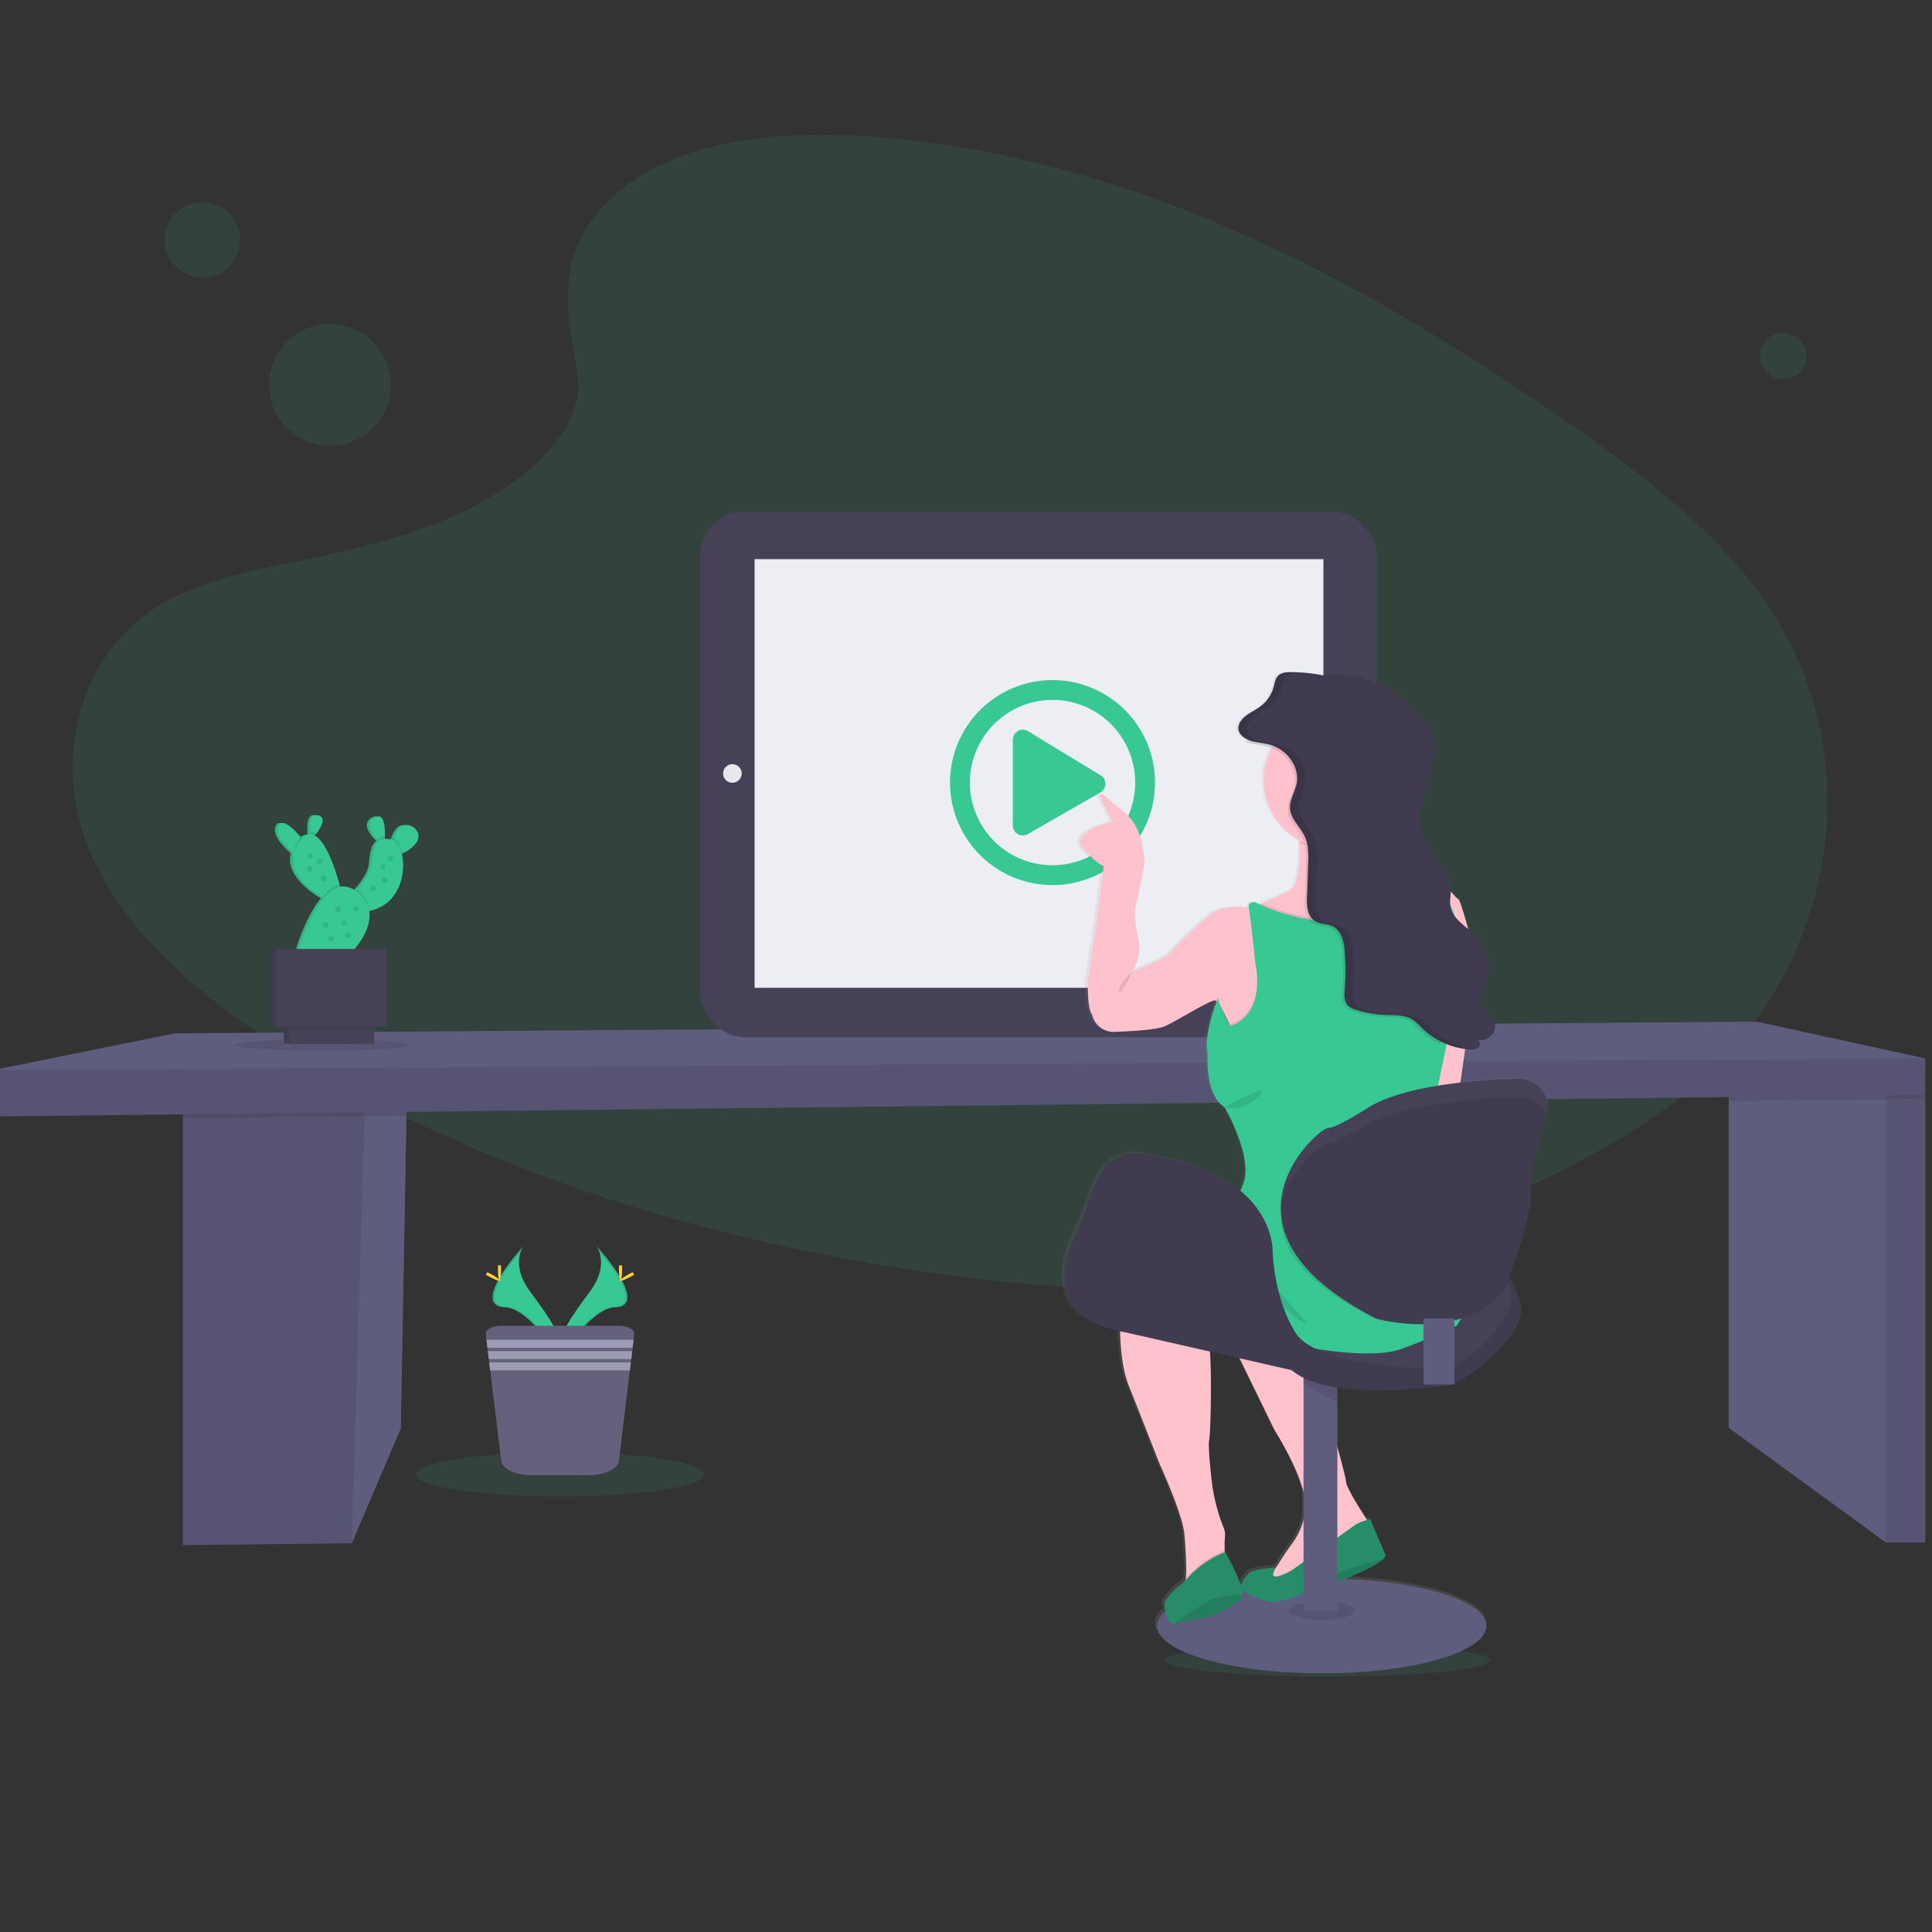 <svg width="288" height="288" xmlns="http://www.w3.org/2000/svg">
 <rect width="100%" height="100%" fill="#333333" stroke="none"/>
 <defs>
  <linearGradient y2="0" y1="1" x2="0.5" x1="0.5" id="svg_1">
   <stop class="stopColorgray svgShape" stop-opacity="0.25" stop-color="gray" offset="0"/>
   <stop class="stopColorgray svgShape" stop-opacity="0.12" stop-color="gray" offset="0.54"/>
   <stop class="stopColorgray svgShape" stop-opacity="0.1" stop-color="gray" offset="1"/>
  </linearGradient>
 </defs>
 <g>
  <title>Layer 1</title>
  <svg y="-9" x="-1" id="svg_2" viewBox="0 0 999 797.25" height="288" width="288">

   <path id="svg_3" class="color2271ff svgShape" opacity="0.1" d="m321.21,31.27c30.78,-27.43 79.11,-33 123.09,-30.84c138.16,6.87 262.87,73.56 370.74,149c39.05,27.31 77.5,56.74 102.85,94.35c51.6,76.57 36.3,182.63 -35.46,245.7c-24.41,21.46 -54,37.91 -84.39,52.5c-54,25.93 -112.31,46.74 -173.62,52.67c-43.73,4.22 -88,0.79 -131.46,-5.11c-121.46,-16.46 -240.65,-52.91 -340.56,-115.19c-43.82,-27.33 -85.13,-61.3 -103.19,-105.52s-6.5,-100.2 38.29,-126.4c18.51,-10.82 40.64,-15.71 62.3,-20.3c31.89,-6.76 64.29,-13.42 93.06,-27.15c29.72,-14.19 64.92,-41.63 59,-73c-6.36,-33.72 -11.36,-63.35 19.35,-90.71z" fill="#38c894"/>
   <circle id="svg_4" class="color2271ff svgShape" opacity="0.1" fill="#38c894" r="31.5" cy="129.4" cx="174.08"/>
   <circle id="svg_5" class="color2271ff svgShape" opacity="0.1" fill="#38c894" r="19.5" cy="54.4" cx="108.09"/>
   <circle id="svg_6" class="color2271ff svgShape" opacity="0.1" fill="#38c894" r="12" cy="114.4" cx="925.57"/>
   <ellipse id="svg_7" class="color2271ff svgShape" ry="8.4" rx="84.24" opacity="0.1" fill="#38c894" cy="788.85" cx="689.92"/>
   <polygon id="svg_8" class="color5f5d7e svgShape" points="214 487.31 213.63 507.26 210.67 668.97 185.33 728.31 98 729.31 98 496.5 189.14 489.28 214 487.31" fill="#5f5d7e"/>
   <polygon id="svg_9" class="color000 svgShape" fill="#000000" opacity="0.1" points="214 487.31 213.63 507.26 210.67 668.97 185.33 728.31 98 729.31 98 496.5 189.14 489.28 214 487.31"/>
   <polygon id="svg_10" class="color5f5d7e svgShape" points="214 487.31 213.63 507.26 210.67 668.97 185.33 728.31 192 507.64 191.98 507.5 189.14 489.28 214 487.31" fill="#5f5d7e"/>
   <polygon id="svg_11" class="color000 svgShape" fill="#000000" opacity="0.1" points="189.14 489.28 214 487.31 213.63 507.26 191.98 507.5 98 508.55 98 496.5 189.14 489.28"/>
   <polygon id="svg_12" class="color5f5d7e svgShape" points="999 496.5 999 727.97 978.67 727.97 897.33 668.64 897.33 489.97 970 483.14 974.46 485.19 978.67 487.13 999 496.5" fill="#5f5d7e"/>
   <rect id="svg_13" class="color000 svgShape" fill="#000000" opacity="0.1" y="485.19" x="978.67" height="242.78" width="20.33"/>
   <polygon id="svg_14" class="color000 svgShape" fill="#000000" opacity="0.1" points="999 485.19 999 498.5 978.67 498.73 897.33 499.63 897.33 489.97 970 483.14 974.46 485.19 978.67 487.13 978.67 485.19 999 485.19"/>
   <polygon id="svg_15" class="color5f5d7e svgShape" points="999 477.64 999 496.5 0 507.64 0 483.64 94 464.64 912 458.64 999 477.64" fill="#5f5d7e"/>
   <polygon id="svg_16" class="color000 svgShape" fill="#000000" opacity="0.1" points="999 477.64 999 496.5 0 507.64 0 483.64 999 477.64"/>
   <rect id="svg_17" class="color474157 svgShape" ry="22.82" rx="22.82" fill="#474157" y="194.97" x="365.5" height="271.69" width="349.92"/>
   <rect id="svg_18" class="colorededf4 svgShape" fill="#ededf4" y="219.48" x="393.66" height="221.63" width="294.12"/>
   <circle id="svg_19" class="colore6e8ec svgShape" fill="#e6e8ec" r="4.82" cy="330.29" cx="382.18"/>
   <circle id="svg_20" class="colore6e8ec svgShape" fill="#e6e8ec" r="7.95" cy="330.81" cx="700.81"/>
   <path id="svg_21" class="color2271ff svgShape" d="m572.43,331.15l-37.61,-22.86a5.14,5.14 0 0 0 -7.63,4.48l0,44.46a5.14,5.14 0 0 0 7.63,4.48l37.61,-21.58a5.15,5.15 0 0 0 0,-8.98zm28.28,3.85a53,53 0 1 0 -53,53a53,53 0 0 0 53,-53zm-95.74,0a42.74,42.74 0 1 1 42.74,42.74a42.73,42.73 0 0 1 -42.74,-42.74z" fill="#38c894"/>
   <path id="svg_22" d="m803.88,509.14a12.5,12.5 0 0 0 -1.13,-3.52c0.76,-2.59 1.25,-4.18 1.25,-4.18s0,-0.38 -0.12,-1a15.35,15.35 0 0 0 -15.55,-12.88c-6,0.11 -17.38,0.51 -30,1.93c0.72,-5.05 1.58,-11.09 2.48,-17.31l1.65,0.18c0.38,0 0.78,0 1.18,0.06l0.53,0a5.44,5.44 0 0 0 3.66,-1.12a2.16,2.16 0 0 0 -0.67,-3.54a8.92,8.92 0 0 0 7.83,-3.28a7,7 0 0 0 0,-8.14c-2.11,-3 -6.58,-5 -6.82,-8.53c-0.13,-2 1.21,-3.8 2.26,-5.57a23.27,23.27 0 0 0 -3.67,-27.95a54.76,54.76 0 0 0 -4.44,-3.95c-2.2,-8.08 -4.5,-15.3 -5.18,-15.53c-0.88,-0.29 -2.39,-2.19 -3.83,-3.82a18.4,18.4 0 0 0 -0.07,-4.13c-1.06,-7 -8,-12 -11.82,-18.18s-4.51,-13.75 -3.53,-20.83s3.45,-13.93 5.46,-20.84c1.5,-5.13 2.75,-10.58 1.07,-15.67c-1.19,-3.63 -3.78,-6.77 -6.45,-9.72c-6.41,-7.09 -13.8,-13.73 -22.92,-18a45.55,45.55 0 0 0 -20.29,-4.34l-0.07,0l-1.1,0.06l-0.78,0.05l-0.78,0.08l-0.83,0.08l0,0c-0.85,0.11 -1.69,0.24 -2.53,0.41a87.31,87.31 0 0 0 -18.55,-2.08l-0.81,0a9.5,9.5 0 0 0 -5.3,1.25c-2.22,1.55 -2.5,4.33 -3.17,6.75a18.73,18.73 0 0 1 -7.2,10c-2.39,1.72 -5.2,3 -7.48,4.8s-4.06,4.5 -3.45,7.16c0.51,2.23 2.59,3.89 5,4.9c-0.29,0.36 -0.59,0.71 -0.87,1.08c0.47,0.19 1,0.36 1.43,0.5c3,0.89 6.23,1 9.27,1.81a20.31,20.31 0 0 1 2.46,0.83a35.12,35.12 0 0 0 -4.11,16.52a35.59,35.59 0 0 0 18.62,31.22c0,0.34 0,0.67 0,1c0.31,10.44 -0.48,23.14 -5.82,25.29s-10.45,4.58 -13.6,6.15l-1,0.53c-0.83,-0.38 -1.66,-0.78 -2.47,-1.2c0,0 -4.25,-0.5 -3.51,2.74c0,0 -12.85,-2 -19.9,3.49s-18.62,16.95 -20.89,19.94s-19.82,9.53 -19.82,9.53s5.53,-7.73 3.14,-17.2c0,0 -2.64,-11.42 -1.38,-16s4.53,-21.58 4.53,-21.58s0.46,-17.94 -9.33,-26.17s-16.6,-15 -12.82,-7a111.46,111.46 0 0 0 5.54,10.71s-23.41,5.56 -15.1,14.24s10.57,8.69 10.57,8.69s-2.77,21.43 -3.28,25.42s-5,34.39 -5,34.39s-0.25,14.46 2.27,16.7c0,0 1.65,9.31 12.08,9c0,0 19.88,-0.5 25.42,-2.74s24.66,-14.21 26.68,-13.46a1.15,1.15 0 0 1 0.39,0.26a2.83,2.83 0 0 1 0.3,0.3c-2,4.43 -6.74,19.47 -4.72,26.86c0,0 -1.76,20.93 8.81,27.66c0,0 15.35,25.92 9.56,39.87c-0.46,1.13 -0.87,2.17 -1.25,3.18c-8.79,-7.29 -22.2,-14 -42.68,-17.71c-2.09,-0.38 -4.17,-0.84 -6.23,-1.34c-5.82,-1.41 -21.83,-2.7 -29.45,22.61a111.36,111.36 0 0 1 -6.76,17.12c-3,6.07 -6.33,14.77 -6.4,23.4c-0.17,12.1 6.08,24.09 28.76,28.49c0.25,9 1.28,19.72 4.36,27.43c6.29,15.7 16.36,41.12 16.36,41.12s12.08,25.92 12.84,36.38c0.49,6.85 1.21,15.83 0.71,22c0,0.38 -0.06,0.74 -0.1,1.1a26.52,26.52 0 0 1 -3.38,3.07c-1.76,1 -7.55,7.23 -7.55,8.72a26.64,26.64 0 0 0 0.38,4.26c-2.74,2.39 -4.24,5 -4.24,7.6c0,13.52 38.37,24.48 85.7,24.48s85.69,-11 85.69,-24.48c0,-12.34 -32,-22.54 -73.58,-24.22c8.67,-3.46 16.37,-7.09 19.56,-10a4.68,4.68 0 0 0 1.51,-2.06l-8.05,-18.69s-0.63,0.14 -1.56,0.41l-0.56,-0.84c-3.58,-5.45 -10.47,-16.31 -10.47,-19.26c0,-1.09 -1.82,-8.06 -4.46,-17.61l0,-30.65c26.26,4 60.1,-1.44 60.1,-1.44l0.15,-0.08l0.66,0l0,-0.36c4.55,-2.52 27.31,-15.85 34.06,-33.53c2,-5.16 -0.49,-12.55 -5.44,-20.45c3.46,-8.59 12,-30.78 11.15,-39.63c0,-0.47 -0.06,-1 -0.06,-1.52a26.12,26.12 0 0 0 0.1,-2.72c1,-13 9,-36.75 9,-36.75s-0.05,-0.41 -0.15,-1.01zm-170,-57.76c1.82,3.2 3.77,7.29 4.54,8.95l0,0s-2.66,-4.9 -4.49,-8.95l-0.05,0zm1.9,280.1l-0.19,0.07l0,-1a59.38,59.38 0 0 1 0.19,-7.82a9.16,9.16 0 0 0 -0.86,-4.06a96,96 0 0 1 -6.13,-24.13c-1,-8.72 -1.83,-18.23 -1.31,-20.65c0.78,-3.71 1.42,-31.81 0.45,-45.66l15.48,3.48l18,36.7s11.58,17.92 15.17,32.06l0,14.16a34.6,34.6 0 0 1 -5.41,11.74c-2.39,3.27 -4.72,6.58 -6.88,10c-0.66,1.06 -1.39,2.15 -2.12,3.17c-0.24,0 -12.07,0.69 -14.08,2.91c-1.24,1.37 -3.4,3.53 -3.76,5.7l-0.51,0.08c-2.32,-6.91 -7.99,-16.75 -7.99,-16.75l-0.05,0z" fill="url(#svg_1)"/>
   <path id="svg_23" class="color000 svgShape" fill="#000000" opacity="0.1" d="m711.93,718.63l-4,13l-17,14.75l-25,7.18s-11.75,-6.43 -7.75,-7.68c1.11,-0.35 2.43,-1.62 3.77,-3.28c-1.4,5.1 9.73,-1.47 9.73,-1.47s28.75,-20.5 31.75,-22.75a22.61,22.61 0 0 1 6.4,-2.93c1.25,1.95 2.1,3.18 2.1,3.18z"/>
   <path id="svg_24" class="colorfdc2cc svgShape" d="m711.93,718.63l-4,13l-17,14.75l-25,7.18s-11.75,-6.43 -7.75,-7.68c1.11,-0.35 2.43,-1.62 3.77,-3.28a50,50 0 0 0 3.34,-4.82c2.14,-3.44 4.46,-6.76 6.83,-10a36,36 0 0 0 6.31,-16.61c1.75,-13.75 -16,-41.5 -16,-41.5l-32.25,-66.25l45,5.5s24.25,83.25 24.25,87.25c0,3 6.84,13.85 10.4,19.32c1.25,1.91 2.1,3.14 2.1,3.14z" fill="#fdc2cc"/>
   <ellipse id="svg_25" class="color5f5d7e svgShape" ry="24.55" rx="85.12" fill="#5f5d7e" cy="771.05" cx="686.97"/>
   <path id="svg_26" class="color2271ff svgShape" d="m719.93,734.63a4.8,4.8 0 0 1 -1.5,2.07c-6.18,5.67 -29.29,14.1 -43.57,18.68a101.11,101.11 0 0 1 -11.43,3.25c-3.5,0.25 -10.75,-2 -15.75,-5.07s-0.5,-7.43 1.52,-9.68s14,-2.92 14,-2.92c-5.75,9.57 8.49,1.17 8.49,1.17s28.75,-20.5 31.75,-22.75s8.5,-3.5 8.5,-3.5l7.99,18.75z" fill="#38c894"/>
   <path id="svg_27" class="color000 svgShape" fill="#000000" opacity="0.3" d="m719.93,734.63a4.8,4.8 0 0 1 -1.5,2.07c-6.18,5.67 -29.29,14.1 -43.57,18.68a101.11,101.11 0 0 1 -11.43,3.25c-3.5,0.25 -10.75,-2 -15.75,-5.07s-0.5,-7.43 1.52,-9.68s14,-2.92 14,-2.92c-5.75,9.57 8.49,1.17 8.49,1.17s28.75,-20.5 31.75,-22.75s8.5,-3.5 8.5,-3.5l7.99,18.75z"/>
   <path id="svg_28" class="color000 svgShape" fill="#000000" opacity="0.1" d="m718.43,736.72c-6.18,5.67 -29.29,14.1 -43.57,18.68c12.94,-10.96 34.64,-16.69 43.57,-18.68z"/>
   <ellipse id="svg_29" class="color000 svgShape" fill="#000000" ry="4.91" rx="17.03" opacity="0.1" cy="763.14" cx="686.97"/>
   <rect id="svg_30" class="color5f5d7e svgShape" fill="#5f5d7e" y="633.64" x="677.5" height="129.5" width="17.5"/>
   <path id="svg_31" class="color000 svgShape" fill="#000000" opacity="0.1" d="m695,640.06l0,15c-3.5,-1.08 -11.49,-5.63 -17.5,-9.21l0,-12.22l3.65,0l13.85,6.43z"/>
   <path id="svg_32" class="color474157 svgShape" d="m653.77,577.26s57.78,-14.87 72.16,-26s70.85,41.24 63.39,61s-34.62,34.07 -34.62,34.07s-75.11,12.22 -87.9,-13.27s-13.03,-55.8 -13.03,-55.8z" fill="#474157"/>
   <path id="svg_33" class="color000 svgShape" fill="#000000" opacity="0.1" d="m653.77,577.26s57.78,-14.87 72.16,-26s70.85,41.24 63.39,61s-34.62,34.07 -34.62,34.07s-75.11,12.22 -87.9,-13.27s-13.03,-55.8 -13.03,-55.8z"/>
   <path id="svg_34" class="color474157 svgShape" d="m648.77,571.26s57.78,-14.87 72.16,-26s70.85,41.24 63.39,61s-34.62,34.07 -34.62,34.07s-75.11,12.22 -87.9,-13.27s-13.03,-55.8 -13.03,-55.8z" fill="#474157"/>
   <path id="svg_35" class="colorfdc2cc svgShape" d="m595.18,434.9l-6.25,-2.27s5.5,-7.75 3.13,-17.25c0,0 -2.63,-11.46 -1.38,-16.1s4.5,-21.65 4.5,-21.65s0.46,-18 -9.27,-26.25s-16.48,-15 -12.73,-7a111.4,111.4 0 0 0 5.5,10.75s-23.25,5.57 -15,14.29s10.5,8.71 10.5,8.71s-2.75,21.5 -3.25,25.5s-5,34.5 -5,34.5s-0.25,14.5 2.25,16.75a11.31,11.31 0 0 0 12,9c1.78,-0.03 23,-23.48 15,-28.98zm151,-46l0,14l-14.5,4.73l-24.7,18.18l-6.55,4.82l-29.25,-11.75l-18.5,-19.5s0.9,-0.49 2.46,-1.3l1,-0.53c3.13,-1.57 8.06,-4 13.51,-6.17s6.09,-14.89 5.78,-25.37l0,-1c-0.25,-7.35 -1,-13.36 -1,-13.36s3.05,-0.58 7.49,-1.24c12.31,-1.83 35.28,-4.3 33.26,3.24a17.37,17.37 0 0 0 0,7.79c0.06,0.28 0.12,0.57 0.19,0.85c2.08,9.09 8.52,18.61 8.52,18.61l20,7.2l0.56,0.2l1.73,0.6z" fill="#fdc2cc"/>
   <path id="svg_36" class="colorfdc2cc svgShape" d="m746.18,393.15l0,-4.25a14,14 0 0 1 4.75,0c1.75,0.5 5.07,5.75 6.57,6.25s10.68,34.75 9.68,37.75s-10.45,70.73 -10.45,70.73l-19.05,21l-3.75,-57.75l12.25,-34.25l0,-39.48zm-98.75,157.25s-17.41,3.75 -15.2,9.25s11.95,5.75 11.95,5.75l3.25,-15zm24.25,-111.05l-13.25,28.55l-15.75,11.5l-2.75,-17.77s-5.32,-11.75 -7.61,-13.74a1.15,1.15 0 0 0 -0.39,-0.26c-2,-0.75 -21,11.25 -26.5,13.5s-25.25,2.75 -25.25,2.75l8.75,-31.25s17.5,-6.5 19.75,-9.5s13.75,-14.5 20.75,-20s19.77,-3.5 19.77,-3.5l0.2,0.08l3.28,1.42l9.5,23.25l9.5,14.97zm-34.75,284.8a59.64,59.64 0 0 0 -0.19,7.84c0.07,2.79 0.19,5.16 0.19,5.16l-5.75,12s-19.75,6.5 -16.5,3.75c1.13,-0.95 1.71,-3.42 2,-6.69c0.49,-6.18 -0.22,-15.19 -0.71,-22.06c-0.75,-10.5 -12.75,-36.5 -12.75,-36.5s-10,-25.5 -16.25,-41.25s-4,-44.25 -4,-44.25s1,-21.5 5.5,-28s22,-8.75 22,-8.75l8.21,27.23s6.75,25.5 9.25,29.25s1.75,48.5 0.75,53.25c-0.51,2.43 0.35,12 1.31,20.72a97.31,97.31 0 0 0 6.08,24.2a9.24,9.24 0 0 1 0.86,4.1z" fill="#fdc2cc"/>
   <path id="svg_37" class="color000 svgShape" fill="#000000" opacity="0.1" d="m636.93,737.15l-5.75,12s-19.75,6.5 -16.5,3.75c1.13,-0.95 1.71,-3.42 2,-6.69c0.71,-0.71 1.47,-1.49 2.25,-2.29a50.49,50.49 0 0 1 17.85,-11.93l0,0c0.03,2.79 0.15,5.16 0.15,5.16z"/>
   <path id="svg_38" class="color2271ff svgShape" d="m645.95,755.01a0.59,0.59 0 0 1 0,0.14c-1,4.75 -17.5,11.25 -17.5,11.25s-10.5,1.75 -16.5,3.25a4.15,4.15 0 0 1 -1.41,0.13c-4.63,-0.35 -4.84,-9.26 -4.84,-10.63s5.75,-7.75 7.5,-8.75a53.63,53.63 0 0 0 5.56,-5.33a51.6,51.6 0 0 1 18.22,-12.17l0,0s9.77,17.18 8.97,22.11z" fill="#38c894"/>
   <path id="svg_39" class="color000 svgShape" fill="#000000" opacity="0.3" d="m645.95,755.01a0.59,0.59 0 0 1 0,0.14c-1,4.75 -17.5,11.25 -17.5,11.25s-10.5,1.75 -16.5,3.25a4.15,4.15 0 0 1 -1.41,0.13c-4.63,-0.35 -4.84,-9.26 -4.84,-10.63s5.75,-7.75 7.5,-8.75a53,53 0 0 0 5.64,-5.41a50.57,50.57 0 0 1 17.86,-12l0.28,-0.11s9.77,17.2 8.97,22.13z"/>
   <path id="svg_40" class="color000 svgShape" fill="#000000" opacity="0.1" d="m645.95,755.01a0.59,0.59 0 0 1 0,0.14c-1,4.75 -17.5,11.25 -17.5,11.25s-10.5,1.75 -16.5,3.25a4.15,4.15 0 0 1 -1.41,0.13c5.44,-3.73 18.63,-12.68 20.41,-12.88s10.55,-2.72 15,-1.89zm69.46,-392.72c-6.18,5.09 -11.86,4.36 -20.49,4.36c-6.24,0 -14.35,2.19 -19.46,-0.62c-0.21,-7.81 -1,-14.38 -1,-14.38s43.5,-8.25 40.75,2a18.18,18.18 0 0 0 0.2,8.64z"/>
   <path id="svg_41" class="colorfdc2cc svgShape" d="m728.43,333.69a35.75,35.75 0 0 1 -35.75,35.75c-0.92,0 -1.84,0 -2.74,-0.1l0,0a35.75,35.75 0 1 1 38.5,-35.65l-0.01,0z" fill="#fdc2cc"/>
   <path id="svg_42" class="color000 svgShape" fill="#000000" opacity="0.1" d="m662.18,424.4l9.5,15l-13.25,28.55l-15.75,11.5l-2.75,-17.82s-5.32,-11.75 -7.61,-13.74c0.66,-1.61 1.11,-2.35 1.11,-1.76c0,2.5 6.15,13.75 6.15,13.75c19,-6.5 13.1,-31.75 13.1,-31.75s-2.36,-22.5 -3.28,-28.42l3.28,1.42l9.5,23.27zm84,-35.5l0,14l-14.5,4.73l-24.7,18.18l-6.55,4.82l-29.25,-11.75l-18.5,-19.5s0.9,-0.49 2.46,-1.3l1,-0.53c12.87,5.85 26.8,8 36.75,8.77a111,111 0 0 0 13.76,0.31c37.67,-6 38.79,-15.1 37.85,-18.33l1.68,0.6z"/>
   <path id="svg_43" class="color2271ff svgShape" d="m756.93,615.63a280.29,280.29 0 0 1 -29,12.25c-17.25,6.25 -55.25,-2 -60,-3.25s-41.25,-15.75 -55.25,-21.25s-17.5,-1 -20.75,-1.5s-5.5,-6.75 -6,-8.5s9,-17 14.25,-24.75s21,-6.25 23.25,-6.75s18,0 18,0s-1,-5 4.75,-19s-9.5,-40 -9.5,-40c-10.5,-6.75 -8.75,-27.75 -8.75,-27.75c-2.5,-9.25 5.5,-30.5 5.5,-28s6.15,13.75 6.15,13.75c19,-6.5 13.1,-31.75 13.1,-31.75s-2.75,-26.25 -3.48,-29.5s3.48,-2.75 3.48,-2.75q1.22,0.63 2.46,1.2c13.16,6.2 27.56,8.46 37.78,9.24a111,111 0 0 0 13.76,0.31c45.67,-7.37 37.58,-19.12 37.28,-19.54l2.22,0.79c16.5,12 11.5,51.75 11.5,51.75l-6.18,29.67l-4.59,22.1s16.25,98.5 17.75,103.5s-7.73,19.73 -7.73,19.73z" fill="#38c894"/>
   <path id="svg_44" class="color000 svgShape" fill="#000000" opacity="0.1" d="m635.18,570.63c-1,0.75 -12.25,24 -4,30.5s4,-30.5 4,-30.5zm8,3.27c0.25,0.75 23.5,37.75 36.25,40.75l-36.25,-40.75zm56.01,-292.79l-3.72,0.79a25.07,25.07 0 0 1 3.14,-0.93l0.58,0.14zm56.02,159.52l-7,29.65a36.22,36.22 0 0 1 -9.72,-6.51c-2.23,-2.12 -4.23,-4.55 -7.1,-5.94c-3.69,-1.79 -8.14,-1.55 -12.33,-1.7a59.32,59.32 0 0 1 -15.42,-2.64a10.88,10.88 0 0 1 -4,-1.94c-2.38,-2.1 -2.22,-5.49 -2,-8.45a129.57,129.57 0 0 0 0.15,-17.29c-0.06,-1.08 -0.14,-2.16 -0.23,-3.24c-0.4,-4.83 -1.7,-10.43 -6.64,-12.5c-2.54,-1 -5.57,-0.92 -8,-2.13a6.61,6.61 0 0 1 -1,-0.62c-3.6,-2.52 -3.93,-7.57 -3.79,-11.82q0.32,-8.76 0.61,-17.53a50.94,50.94 0 0 0 -0.19,-8.65l0,0a19.21,19.21 0 0 0 -1.56,-5.52c-2.17,-4.64 -6.69,-8.51 -7.5,-13.41a5.43,5.43 0 0 1 -0.09,-0.69c-0.42,-4.38 2.34,-8.46 3.31,-12.77c1.94,-8.67 -4.58,-18.17 -14.17,-20.66c-3,-0.78 -6.22,-0.93 -9.21,-1.82a14.79,14.79 0 0 1 -1.41,-0.5c7.24,-9.66 19.65,-16 33.74,-16c22.33,0 40.44,16 40.44,35.75c0,11.2 -5.83,21.19 -14.94,27.75c0.06,0.28 0.13,0.57 0.21,0.85c2.35,9.09 9.64,18.61 9.64,18.61l22.64,7.2l2.52,0.8c18.7,11.99 13.04,51.72 13.04,51.72zm12.29,28.72c-0.22,0 -0.43,-0.05 -0.64,-0.09a1.33,1.33 0 0 1 0.64,0.09z"/>
   <path id="svg_45" class="color474157 svgShape" d="m690.18,280.12a86,86 0 0 0 -19.08,-2.23c-2.09,0 -4.33,0.11 -6,1.26c-2.21,1.55 -2.49,4.35 -3.15,6.77a18.78,18.78 0 0 1 -7.15,10c-2.37,1.73 -5.16,3 -7.43,4.82s-4,4.52 -3.43,7.18s3.56,4.71 6.56,5.56s6.19,1 9.21,1.82c9.59,2.49 16.1,12 14.16,20.65c-1,4.31 -3.73,8.39 -3.31,12.77c0.49,5.23 5.32,9.26 7.59,14.11c2.07,4.42 1.93,9.38 1.77,14.16l-0.61,17.54c-0.16,4.62 0.24,10.18 4.8,12.44c2.44,1.2 5.48,1.07 8,2.13c4.94,2.06 6.24,7.67 6.64,12.49a129.1,129.1 0 0 1 0.08,20.53c-0.23,3 -0.39,6.35 2,8.45a10.72,10.72 0 0 0 4,1.94a59.32,59.32 0 0 0 15.42,2.64c4.2,0.16 8.64,-0.08 12.33,1.7c2.87,1.39 4.87,3.83 7.1,5.94a39.24,39.24 0 0 0 23.18,10.15c1.85,0.16 3.95,0.12 5.24,-1.07s0.53,-3.76 -1.31,-3.61a8.89,8.89 0 0 0 8.42,-3.22a7.1,7.1 0 0 0 0,-8.17c-2.09,-3 -6.53,-5 -6.77,-8.56c-0.13,-2 1.2,-3.81 2.24,-5.59a23.51,23.51 0 0 0 -3.64,-28c-4.69,-4.85 -11.72,-8.53 -13.36,-14.75c-1.09,-4.16 0.56,-8.53 -0.07,-12.76c-1,-7 -7.93,-12 -11.74,-18.24s-4.48,-13.79 -3.51,-20.89s3.43,-14 5.43,-20.9c1.49,-5.15 2.72,-10.62 1.06,-15.73c-1.19,-3.63 -3.75,-6.78 -6.41,-9.75c-6.37,-7.11 -13.7,-13.77 -22.76,-18s-20.1,-5.87 -29.72,-2.74" fill="#474157"/>
   <path id="svg_46" class="color000 svgShape" fill="#000000" opacity="0.1" d="m690.18,280.12a86,86 0 0 0 -19.08,-2.23c-2.09,0 -4.33,0.11 -6,1.26c-2.21,1.55 -2.49,4.35 -3.15,6.77a18.78,18.78 0 0 1 -7.15,10c-2.37,1.73 -5.16,3 -7.43,4.82s-4,4.52 -3.43,7.18s3.56,4.71 6.56,5.56s6.19,1 9.21,1.82c9.59,2.49 16.1,12 14.16,20.65c-1,4.31 -3.73,8.39 -3.31,12.77c0.49,5.23 5.32,9.26 7.59,14.11c2.07,4.42 1.93,9.38 1.77,14.16l-0.61,17.54c-0.16,4.62 0.24,10.18 4.8,12.44c2.44,1.2 5.48,1.07 8,2.13c4.94,2.06 6.24,7.67 6.64,12.49a129.1,129.1 0 0 1 0.08,20.53c-0.23,3 -0.39,6.35 2,8.45a10.72,10.72 0 0 0 4,1.94a59.32,59.32 0 0 0 15.42,2.64c4.2,0.16 8.64,-0.08 12.33,1.7c2.87,1.39 4.87,3.83 7.1,5.94a39.24,39.24 0 0 0 23.18,10.15c1.85,0.16 3.95,0.12 5.24,-1.07s0.53,-3.76 -1.31,-3.61a8.89,8.89 0 0 0 8.42,-3.22a7.1,7.1 0 0 0 0,-8.17c-2.09,-3 -6.53,-5 -6.77,-8.56c-0.13,-2 1.2,-3.81 2.24,-5.59a23.51,23.51 0 0 0 -3.64,-28c-4.69,-4.85 -11.72,-8.53 -13.36,-14.75c-1.09,-4.16 0.56,-8.53 -0.07,-12.76c-1,-7 -7.93,-12 -11.74,-18.24s-4.48,-13.79 -3.51,-20.89s3.43,-14 5.43,-20.9c1.49,-5.15 2.72,-10.62 1.06,-15.73c-1.19,-3.63 -3.75,-6.78 -6.41,-9.75c-6.37,-7.11 -13.7,-13.77 -22.76,-18s-20.1,-5.87 -29.72,-2.74m-49.28,221.94s8.5,3.25 17.5,-5.75s-17.5,5.75 -17.5,5.75z"/>
   <g id="svg_47" class="color000 svgShape" fill="#000000" opacity="0.1">
    <path id="svg_48" class="color000 svgShape" fill="#000000" d="m693.94,279.97a35.56,35.56 0 0 1 5,-0.63a37.93,37.93 0 0 0 -7,0.22l2,0.41zm50.14,182.82c-2.24,-2.11 -4.23,-4.55 -7.11,-5.94c-3.68,-1.78 -8.13,-1.54 -12.33,-1.7a59,59 0 0 1 -15.42,-2.64a10.72,10.72 0 0 1 -4,-1.94c-2.38,-2.1 -2.21,-5.48 -2,-8.45a129.1,129.1 0 0 0 -0.08,-20.53c-0.41,-4.82 -1.7,-10.43 -6.65,-12.49c-2.53,-1.06 -5.56,-0.93 -8,-2.13c-4.56,-2.26 -5,-7.82 -4.81,-12.44q0.31,-8.77 0.61,-17.53c0.17,-4.79 0.3,-9.75 -1.77,-14.17c-2.27,-4.85 -7.1,-8.87 -7.59,-14.11c-0.41,-4.37 2.35,-8.46 3.32,-12.77c1.94,-8.67 -4.58,-18.16 -14.17,-20.65c-3,-0.78 -6.22,-0.94 -9.21,-1.82s-5.89,-2.78 -6.51,-5.5s1.15,-5.36 3.42,-7.19s5.06,-3.09 7.44,-4.82a18.71,18.71 0 0 0 7.14,-10c0.67,-2.42 1,-5.21 3.15,-6.77a8,8 0 0 1 4.1,-1.2c-0.89,0 -1.78,-0.05 -2.66,-0.05c-2.09,0 -4.33,0.11 -6,1.25c-2.21,1.56 -2.49,4.35 -3.15,6.77a18.78,18.78 0 0 1 -7.15,10c-2.37,1.73 -5.16,3 -7.43,4.82s-4,4.52 -3.43,7.19s3.53,4.61 6.52,5.5s6.19,1 9.21,1.82c9.59,2.49 16.1,12 14.16,20.65c-1,4.31 -3.73,8.4 -3.31,12.77c0.49,5.24 5.32,9.26 7.59,14.11c2.07,4.42 1.94,9.38 1.77,14.17q-0.31,8.76 -0.61,17.53c-0.16,4.62 0.24,10.18 4.8,12.44c2.44,1.2 5.48,1.07 8,2.13c4.94,2.06 6.24,7.67 6.64,12.49a129.1,129.1 0 0 1 0.08,20.53c-0.23,3 -0.39,6.35 2,8.45a10.72,10.72 0 0 0 4,1.94a58.91,58.91 0 0 0 15.42,2.64c4.2,0.16 8.64,-0.08 12.33,1.7c2.87,1.39 4.87,3.83 7.11,5.94a39.18,39.18 0 0 0 23.17,10.15a10.71,10.71 0 0 0 3.35,-0.13a39.11,39.11 0 0 1 -21.94,-10.02z"/>
   </g>
   <path id="svg_49" class="color000 svgShape" fill="#000000" opacity="0.1" d="m588.93,432.63s-8,7.34 -6.83,10.34s6.83,-10.34 6.83,-10.34z"/>
   <path id="svg_50" class="color474157 svgShape" d="m596.35,526.98c-5.77,-1.41 -21.68,-2.71 -29.25,22.68a112.32,112.32 0 0 1 -6.71,17.17c-7.26,14.91 -16.64,45.57 24.61,52.32l99,22.5s53,6.5 56.5,4s3,-8 3,-8s-58.5,0 -70,-18s-12,-42.5 -12,-42.5s1.44,-37.83 -59,-48.82c-2,-0.38 -4.1,-0.85 -6.15,-1.35z" fill="#474157"/>
   <path id="svg_51" class="color000 svgShape" fill="#000000" opacity="0.1" d="m596.35,527.15c-5.77,-1.41 -21.68,-2.71 -29.25,22.69a112.32,112.32 0 0 1 -6.71,17.17c-7.26,14.9 -16.64,45.56 24.61,52.31l99,22.5s53,6.5 56.5,4s3,-8 3,-8s-58.5,0 -70,-18s-12,-42.5 -12,-42.5s1.44,-37.83 -59,-48.82c-2,-0.38 -4.1,-0.87 -6.15,-1.35z"/>
   <path id="svg_52" class="color474157 svgShape" d="m803.88,501.11a15.29,15.29 0 0 0 -15.45,-12.92c-14.24,0.26 -58.07,2.16 -78.43,15.46c0,0 -15.5,10 -20,10s-65.5,52 25,98.5c0,0 48.5,13.8 67.5,-18.6c0,0 13.5,-34.8 12.5,-46.85s9,-44.55 9,-44.55s-0.02,-0.39 -0.12,-1.04z" fill="#474157"/>
   <path id="svg_53" class="color000 svgShape" fill="#000000" opacity="0.1" d="m803.88,509.87c-1.14,-7 -7.8,-12.06 -15.45,-11.93c-14.24,0.24 -58.07,2 -78.43,14.27c0,0 -15.5,9.23 -20,9.23s-65.5,48 25,90.93c0,0 48.5,12.74 67.5,-17.17c0,0 13.5,-32.13 12.5,-43.25s9,-41.12 9,-41.12s-0.02,-0.36 -0.12,-0.96z"/>
   <rect id="svg_54" class="color5f5d7e svgShape" fill="#5f5d7e" y="612.14" x="739.5" height="34.07" width="16"/>
   <ellipse id="svg_55" class="color000 svgShape" fill="#000000" ry="2.89" rx="45.04" opacity="0.1" cy="470.71" cx="170.24"/>
   <path id="svg_56" class="color2271ff svgShape" d="m208.04,359.25a17.18,17.18 0 0 0 -2.28,4.29c-0.14,0.38 -0.28,0.8 -0.42,1.21a3.69,3.69 0 0 0 -0.79,-0.27a11.34,11.34 0 0 0 -3.57,-0.31c0,-0.46 0.06,-1 0.07,-1.46c0.15,-5.27 -0.47,-12.62 -5.5,-9.51c-4.82,3 -1.38,8 1.73,11.21l0.8,0.78c-2.84,2 -3.38,6.73 -3.85,11.64s-4.64,10.29 -7.41,13.34c-0.28,0.31 -0.53,0.59 -0.78,0.85a10.11,10.11 0 0 0 -8.05,-2.07c-0.11,-0.43 -0.24,-0.88 -0.37,-1.36c-2.24,-8.08 -6.89,-22.09 -12.82,-25.16l0.78,-1c2.52,-3.3 5.36,-8.19 1.17,-9.45s-4.57,4.25 -4.34,8.37c0,0.52 0.08,1 0.12,1.46a6.17,6.17 0 0 0 -4.38,2.14l-0.65,-0.76c-3.4,-4 -9.63,-10.37 -11.52,-5.56c-1.76,4.48 3.73,10.29 7.59,13.66l0.24,0.21c-2.59,10.53 8.69,19.13 14.81,22.85l0.79,0.48c-8.4,9.9 -13.59,28.45 -13.59,28.45l23.52,4.2s15.6,-13.45 13.6,-26.09l0.16,0c15.59,-3.12 19.13,-19.74 16.7,-29.61l0.28,-0.11a17.74,17.74 0 0 0 7.22,-5.46c4.36,-6.07 -4.8,-12.91 -9.26,-6.96z" fill="#38c894"/>
   <path id="svg_57" class="color000 svgShape" fill="#000000" opacity="0.1" d="m208.04,359.25a17.18,17.18 0 0 0 -2.28,4.29c-0.14,0.38 -0.28,0.8 -0.42,1.21a3.69,3.69 0 0 0 -0.79,-0.27a11.34,11.34 0 0 0 -3.57,-0.31c0,-0.46 0.06,-1 0.07,-1.46c0.15,-5.27 -0.47,-12.62 -5.5,-9.51c-4.82,3 -1.38,8 1.73,11.21l0.8,0.78c-2.84,2 -3.38,6.73 -3.85,11.64s-4.64,10.29 -7.41,13.34c-0.28,0.31 -0.53,0.59 -0.78,0.85a10.11,10.11 0 0 0 -8.05,-2.07c-0.11,-0.43 -0.24,-0.88 -0.37,-1.36c-2.24,-8.08 -6.89,-22.09 -12.82,-25.16l0.78,-1c2.52,-3.3 5.36,-8.19 1.17,-9.45s-4.57,4.25 -4.34,8.37c0,0.52 0.08,1 0.12,1.46a6.17,6.17 0 0 0 -4.38,2.14l-0.65,-0.76c-3.4,-4 -9.63,-10.37 -11.52,-5.56c-1.76,4.48 3.73,10.29 7.59,13.66l0.24,0.21c-2.59,10.53 8.69,19.13 14.81,22.85l0.79,0.48c-8.4,9.9 -13.59,28.45 -13.59,28.45l23.52,4.2s15.6,-13.45 13.6,-26.09l0.16,0c15.59,-3.12 19.13,-19.74 16.7,-29.61l0.28,-0.11a17.74,17.74 0 0 0 7.22,-5.46c4.36,-6.07 -4.8,-12.91 -9.26,-6.96z"/>
   <path id="svg_58" class="color2271ff svgShape" d="m161.22,366.03l-2.72,8.05s-1.53,-1.08 -3.46,-2.78c-3.86,-3.37 -9.35,-9.18 -7.59,-13.66c1.89,-4.81 8.12,1.54 11.52,5.56c1.34,1.59 2.25,2.83 2.25,2.83zm5.8,-4.59a38.89,38.89 0 0 1 -2.68,3.15a42.22,42.22 0 0 1 -0.49,-4.23c-0.23,-4.12 0.21,-9.59 4.34,-8.37s1.31,6.15 -1.17,9.45zm35.48,1.27c-0.08,2.65 -0.34,4.76 -0.34,4.76a34,34 0 0 1 -3.43,-3.06c-3.11,-3.23 -6.55,-8.21 -1.73,-11.21c5.02,-3.11 5.64,4.24 5.5,9.51zm16.24,3.47a17.74,17.74 0 0 1 -7.24,5.45a20.18,20.18 0 0 1 -2.42,0.87l-3.24,-4.55a33.05,33.05 0 0 1 1.34,-4.42a17.18,17.18 0 0 1 2.28,-4.29c4.5,-5.94 13.64,0.9 9.28,6.94z" fill="#38c894"/>
   <path id="svg_59" class="color000 svgShape" fill="#000000" opacity="0.1" d="m158.94,363.2c1.37,1.59 2.28,2.83 2.28,2.83l-2.72,8.05s-1.53,-1.08 -3.46,-2.78a15.75,15.75 0 0 1 3.1,-7.07c0.24,-0.37 0.53,-0.72 0.8,-1.03zm8.08,-1.76a38.89,38.89 0 0 1 -2.68,3.15a42.22,42.22 0 0 1 -0.49,-4.23a5.46,5.46 0 0 1 3.17,1.08z"/>
   <path id="svg_60" class="color2271ff svgShape" d="m180.5,393.4l-6.84,3s-1.49,-0.72 -3.64,-2.06c-7.19,-4.43 -21.64,-15.56 -11.95,-28.68s17.77,10.42 20.95,21.92c1.01,3.45 1.48,5.82 1.48,5.82z" fill="#38c894"/>
   <path id="svg_61" class="color000 svgShape" fill="#000000" opacity="0.1" d="m198.72,364.41a5.57,5.57 0 0 1 3.77,-1.7c-0.08,2.65 -0.34,4.76 -0.34,4.76a34,34 0 0 1 -3.43,-3.06zm12.78,7.22a20.18,20.18 0 0 1 -2.42,0.87l-3.24,-4.55a33.05,33.05 0 0 1 1.34,-4.42c2.11,1.24 3.65,4.27 4.32,8.1z"/>
   <path id="svg_62" class="color2271ff svgShape" d="m194.5,401.36l-1.15,0.2c-22.93,3.49 -7.56,-8.88 -7.56,-8.88s1,-0.95 2.43,-2.51c2.77,-3.05 6.93,-8.4 7.41,-13.34c0.72,-7.43 1.55,-14.4 10.32,-12.35c8.65,2.01 10.3,32.53 -11.45,36.88z" fill="#38c894"/>
   <rect id="svg_63" class="color474157 svgShape" fill="#474157" y="458.44" x="150.3" height="11.52" width="43.81"/>
   <rect id="svg_64" class="color474157 svgShape" fill="#474157" y="421" x="143.34" height="40.2" width="57.24"/>
   <rect id="svg_65" class="color000 svgShape" fill="#000000" opacity="0.1" y="458.44" x="149.88" height="11.52" width="43.81"/>
   <rect id="svg_66" class="color000 svgShape" fill="#000000" opacity="0.1" y="421.01" x="143.16" height="40.2" width="57.24"/>
   <rect id="svg_67" class="color474157 svgShape" fill="#474157" y="458.44" x="153.18" height="11.52" width="43.81"/>
   <path id="svg_68" class="color000 svgShape" fill="#000000" opacity="0.1" d="m179.06,387.63c1,3.44 1.48,5.81 1.48,5.81l-6.84,3s-1.49,-0.72 -3.64,-2.06c2.68,-3.43 5.7,-6 9,-6.75zm15.44,13.73l-1.15,0.2c-22.93,3.49 -7.56,-8.88 -7.56,-8.88s1,-0.95 2.43,-2.51c4.28,3.46 6.09,7.29 6.28,11.19z"/>
   <path id="svg_69" class="color2271ff svgShape" d="m157.26,423.28s12.84,-46 30.85,-31.8s-7.33,36 -7.33,36l-23.52,-4.2z" fill="#38c894"/>
   <circle id="svg_70" class="color000 svgShape" fill="#000000" opacity="0.1" r="1.44" cy="372.87" cx="163.74"/>
   <circle id="svg_71" class="color000 svgShape" fill="#000000" opacity="0.1" r="1.44" cy="379.6" cx="163.62"/>
   <circle id="svg_72" class="color000 svgShape" fill="#000000" opacity="0.1" r="1.44" cy="374.19" cx="205.39"/>
   <circle id="svg_73" class="color000 svgShape" fill="#000000" opacity="0.1" r="1.44" cy="408.64" cx="171.78"/>
   <circle id="svg_74" class="color000 svgShape" fill="#000000" opacity="0.1" r="1.44" cy="385.36" cx="202.39"/>
   <circle id="svg_75" class="color000 svgShape" fill="#000000" opacity="0.1" r="1.44" cy="400.24" cx="187.51"/>
   <circle id="svg_76" class="color000 svgShape" fill="#000000" opacity="0.1" r="1.44" cy="375.75" cx="168.66"/>
   <circle id="svg_77" class="color000 svgShape" fill="#000000" opacity="0.1" r="1.44" cy="378.52" cx="201.43"/>
   <circle id="svg_78" class="color000 svgShape" fill="#000000" opacity="0.1" r="1.44" cy="389.68" cx="196.51"/>
   <circle id="svg_79" class="color000 svgShape" fill="#000000" opacity="0.1" r="1.44" cy="407.56" cx="181.38"/>
   <circle id="svg_80" class="color000 svgShape" fill="#000000" opacity="0.1" r="1.44" cy="400.48" cx="178.26"/>
   <circle id="svg_81" class="color000 svgShape" fill="#000000" opacity="0.1" r="1.44" cy="384.52" cx="170.82"/>
   <rect id="svg_82" class="color000 svgShape" fill="#000000" opacity="0.1" y="458.44" x="153.18" height="4.21" width="43.81"/>
   <rect id="svg_83" class="color474157 svgShape" fill="#474157" y="421" x="146.22" height="40.2" width="57.24"/>
   <circle id="svg_84" class="color000 svgShape" fill="#000000" opacity="0.1" r="1.44" cy="414.04" cx="183.3"/>
   <circle id="svg_85" class="color000 svgShape" fill="#000000" opacity="0.1" r="1.44" cy="415.84" cx="174.66"/>
   <path id="svg_86" class="color2271ff svgShape" d="m311.89,574.63s7.13,9.33 -3.29,23.41s-19,26 -15.56,34.76c0,0 15.74,-26.16 28.55,-26.52s4.39,-15.91 -9.7,-31.65z" fill="#38c894"/>
   <path id="svg_87" class="color000 svgShape" fill="#000000" opacity="0.1" d="m311.89,574.63a11.49,11.49 0 0 1 1.46,2.92c12.49,14.68 19.15,28.38 7.14,28.73c-11.19,0.35 -24.61,20.35 -27.83,25.35c0.11,0.39 0.24,0.78 0.38,1.15c0,0 15.74,-26.16 28.55,-26.52s4.39,-15.89 -9.7,-31.63z"/>
   <path id="svg_88" class="colorffd037 svgShape" d="m325.15,586.53c0,3.28 -0.37,5.94 -0.82,5.94s-0.82,-2.66 -0.82,-5.94s0.46,-1.74 0.91,-1.74s0.73,-1.55 0.73,1.74z" fill="#ffd037"/>
   <path id="svg_89" class="colorffd037 svgShape" d="m329.7,590.45c-2.88,1.57 -5.39,2.52 -5.61,2.12s1.94,-2 4.83,-3.57s1.74,-0.43 2,0s1.67,-0.12 -1.22,1.45z" fill="#ffd037"/>
   <path id="svg_90" class="color2271ff svgShape" d="m274.2,574.63s-7.13,9.33 3.29,23.41s19,26 15.55,34.76c0,0 -15.73,-26.16 -28.54,-26.52s-4.39,-15.91 9.7,-31.65z" fill="#38c894"/>
   <path id="svg_91" class="color000 svgShape" fill="#000000" opacity="0.1" d="m274.2,574.63a11.49,11.49 0 0 0 -1.46,2.92c-12.49,14.68 -19.15,28.38 -7.14,28.73c11.19,0.35 24.61,20.35 27.83,25.35a11.1,11.1 0 0 1 -0.39,1.15s-15.73,-26.15 -28.54,-26.49s-4.39,-15.92 9.7,-31.66z"/>
   <path id="svg_92" class="colorffd037 svgShape" d="m260.94,586.53c0,3.28 0.37,5.94 0.82,5.94s0.82,-2.66 0.82,-5.94s-0.46,-1.74 -0.91,-1.74s-0.73,-1.55 -0.73,1.74z" fill="#ffd037"/>
   <path id="svg_93" class="colorffd037 svgShape" d="m256.39,590.45c2.88,1.57 5.39,2.52 5.61,2.12s-1.94,-2 -4.83,-3.57s-1.74,-0.43 -2,0s-1.67,-0.12 1.22,1.45z" fill="#ffd037"/>
   <ellipse id="svg_94" class="color2271ff svgShape" ry="11.45" rx="74.6" opacity="0.1" fill="#38c894" cy="692.74" cx="293.04"/>
   <path id="svg_95" class="color65617d svgShape" d="m331.44,620.24l-0.36,2.91l-0.5,4.12l-0.2,1.71l-0.51,4.12l-0.21,1.72l-0.5,4.11l-5.66,46.8c-0.51,4.18 -7.34,7.43 -15.57,7.43l-29.72,0c-8.24,0 -15,-3.25 -15.56,-7.43l-5.72,-46.8l-0.5,-4.11l-0.21,-1.72l-0.51,-4.12l-0.2,-1.71l-0.5,-4.12l-0.36,-2.91c-0.29,-2.36 3.4,-4.36 8.07,-4.36l60.66,0c4.65,0 8.35,2 8.06,4.36z" fill="#65617d"/>
   <polygon id="svg_96" class="color9d9cb5 svgShape" points="331.08 623.15 330.58 627.26 255.51 627.26 255.01 623.15 331.08 623.15" fill="#9d9cb5"/>
   <polygon id="svg_97" class="color9d9cb5 svgShape" points="330.38 628.98 329.88 633.1 256.22 633.1 255.71 628.98 330.38 628.98" fill="#9d9cb5"/>
   <polygon id="svg_98" class="color9d9cb5 svgShape" points="329.66 634.81 329.16 638.93 256.93 638.93 256.43 634.81 329.66 634.81" fill="#9d9cb5"/>
  </svg>
 </g>
</svg>